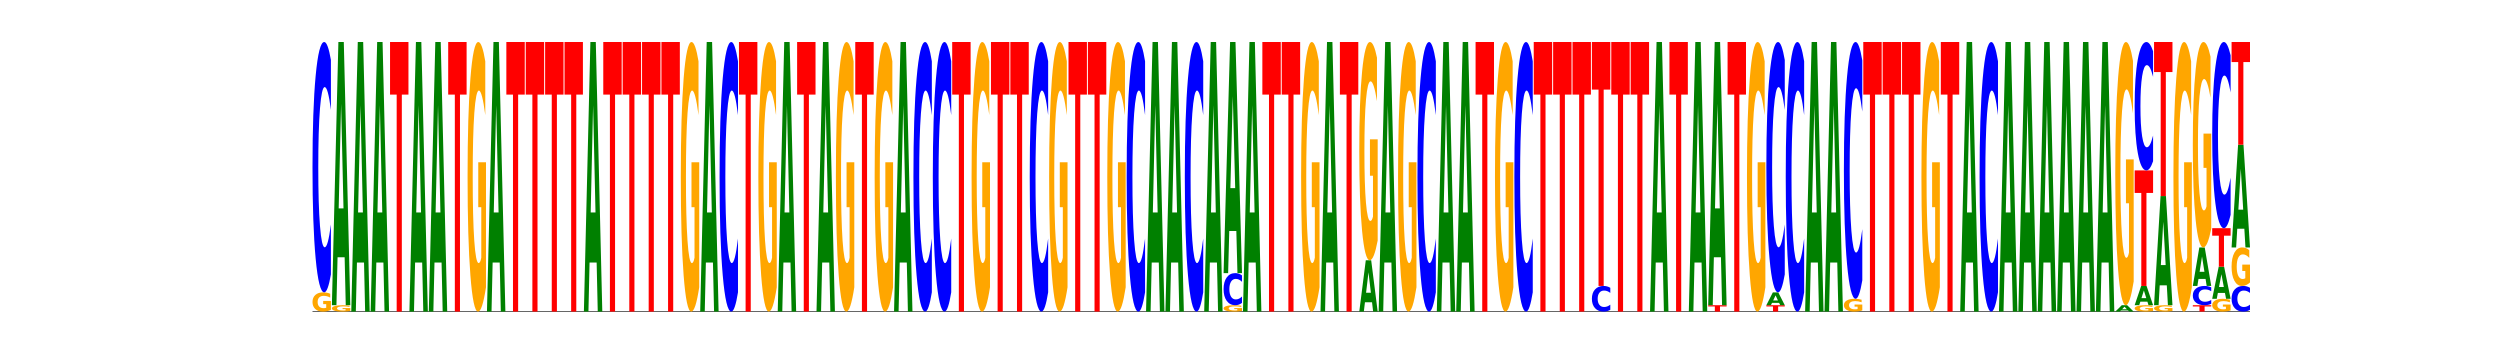 <?xml version="1.0" encoding="utf-8" standalone="no"?>
<!DOCTYPE svg PUBLIC "-//W3C//DTD SVG 1.1//EN"
  "http://www.w3.org/Graphics/SVG/1.1/DTD/svg11.dtd">
<svg xmlns:xlink="http://www.w3.org/1999/xlink" width="1028.16pt" height="144pt" viewBox="0 0 1028.16 144" xmlns="http://www.w3.org/2000/svg" version="1.1">
 <defs>
  <style type="text/css">*{stroke-linejoin: round; stroke-linecap: butt}</style>
 </defs>
 <g id="figure_1">
  <g id="patch_1">
   <path d="M 0 144 
L 1028.16 144 
L 1028.16 0 
L 0 0 
z
" style="fill: #ffffff"/>
  </g>
  <g id="axes_1">
   <g id="line2d_1">
    <path d="M 128.52 128.16 
L 925.344 128.16 
" clip-path="url(#pdaf0eccc06)" style="fill: none; stroke: #000000; stroke-width: 0.5; stroke-linecap: square"/>
   </g>
   <g id="patch_2">
    <path d="M 136.094 127.443 
Q 135.33 127.802 134.508 127.982 
Q 133.687 128.16 132.811 128.16 
Q 130.832 128.16 129.676 127.093 
Q 128.52 126.027 128.52 124.202 
Q 128.52 122.357 129.696 121.299 
Q 130.874 120.24 132.923 120.24 
Q 133.712 120.24 134.435 120.384 
Q 135.16 120.526 135.802 120.808 
L 135.802 122.386 
Q 135.14 122.025 134.485 121.847 
Q 133.829 121.667 133.171 121.667 
Q 131.952 121.667 131.292 122.324 
Q 130.632 122.98 130.632 124.202 
Q 130.632 125.413 131.268 126.074 
Q 131.905 126.733 133.076 126.733 
Q 133.395 126.733 133.668 126.696 
Q 133.941 126.656 134.159 126.575 
L 134.159 125.092 
L 132.911 125.092 
L 132.911 123.772 
L 136.094 123.772 
L 136.094 127.443 
z
" clip-path="url(#pdaf0eccc06)" style="fill: #ffa600"/>
   </g>
   <g id="patch_3">
    <path d="M 136.094 112.86 
Q 135.46 116.518 134.775 118.368 
Q 134.09 120.24 133.344 120.24 
Q 131.119 120.24 129.819 106.373 
Q 128.52 92.506 128.52 68.792 
Q 128.52 44.993 129.819 31.147 
Q 131.119 17.28 133.344 17.28 
Q 134.09 17.28 134.775 19.152 
Q 135.46 21.002 136.094 24.66 
L 136.094 45.184 
Q 135.454 40.335 134.834 38.08 
Q 134.214 35.826 133.529 35.826 
Q 132.3 35.826 131.596 44.61 
Q 130.894 53.372 130.894 68.792 
Q 130.894 84.148 131.596 92.931 
Q 132.3 101.694 133.529 101.694 
Q 134.214 101.694 134.834 99.44 
Q 135.454 97.164 136.094 92.315 
L 136.094 112.86 
z
" clip-path="url(#pdaf0eccc06)" style="fill: #0000ff"/>
   </g>
   <g id="patch_4">
    <path d="M 144.066 127.921 
Q 143.302 128.041 142.481 128.101 
Q 141.659 128.16 140.783 128.16 
Q 138.804 128.16 137.648 127.804 
Q 136.492 127.449 136.492 126.841 
Q 136.492 126.226 137.668 125.873 
Q 138.846 125.52 140.895 125.52 
Q 141.684 125.52 142.408 125.568 
Q 143.132 125.615 143.774 125.709 
L 143.774 126.235 
Q 143.112 126.115 142.457 126.056 
Q 141.802 125.996 141.143 125.996 
Q 139.924 125.996 139.264 126.215 
Q 138.604 126.433 138.604 126.841 
Q 138.604 127.244 139.24 127.465 
Q 139.877 127.684 141.048 127.684 
Q 141.367 127.684 141.64 127.672 
Q 141.914 127.659 142.131 127.632 
L 142.131 127.137 
L 140.883 127.137 
L 140.883 126.697 
L 144.066 126.697 
L 144.066 127.921 
z
" clip-path="url(#pdaf0eccc06)" style="fill: #ffa600"/>
   </g>
   <g id="patch_5">
    <path d="M 141.738 105.802 
L 138.826 105.802 
L 138.366 125.52 
L 136.492 125.52 
L 139.168 17.28 
L 141.39 17.28 
L 144.066 125.52 
L 142.194 125.52 
L 141.738 105.802 
z
M 139.29 85.713 
L 141.269 85.713 
L 140.281 42.658 
L 139.29 85.713 
z
" clip-path="url(#pdaf0eccc06)" style="fill: #008000"/>
   </g>
   <g id="patch_6">
    <path d="M 149.711 107.961 
L 146.798 107.961 
L 146.338 128.16 
L 144.464 128.16 
L 147.14 17.28 
L 149.362 17.28 
L 152.038 128.16 
L 150.166 128.16 
L 149.711 107.961 
z
M 147.263 87.382 
L 149.242 87.382 
L 148.254 43.277 
L 147.263 87.382 
z
" clip-path="url(#pdaf0eccc06)" style="fill: #008000"/>
   </g>
   <g id="patch_7">
    <path d="M 157.683 107.961 
L 154.77 107.961 
L 154.31 128.16 
L 152.437 128.16 
L 155.112 17.28 
L 157.335 17.28 
L 160.01 128.16 
L 158.138 128.16 
L 157.683 107.961 
z
M 155.235 87.382 
L 157.214 87.382 
L 156.226 43.277 
L 155.235 87.382 
z
" clip-path="url(#pdaf0eccc06)" style="fill: #008000"/>
   </g>
   <g id="patch_8">
    <path d="M 160.409 17.28 
L 167.983 17.28 
L 167.983 38.905 
L 165.258 38.905 
L 165.258 128.16 
L 163.139 128.16 
L 163.139 38.905 
L 160.409 38.905 
L 160.409 17.28 
z
" clip-path="url(#pdaf0eccc06)" style="fill: #ff0000"/>
   </g>
   <g id="patch_9">
    <path d="M 173.627 107.961 
L 170.715 107.961 
L 170.255 128.16 
L 168.381 128.16 
L 171.057 17.28 
L 173.279 17.28 
L 175.955 128.16 
L 174.083 128.16 
L 173.627 107.961 
z
M 171.179 87.382 
L 173.158 87.382 
L 172.17 43.277 
L 171.179 87.382 
z
" clip-path="url(#pdaf0eccc06)" style="fill: #008000"/>
   </g>
   <g id="patch_10">
    <path d="M 181.6 107.961 
L 178.687 107.961 
L 178.227 128.16 
L 176.353 128.16 
L 179.029 17.28 
L 181.251 17.28 
L 183.927 128.16 
L 182.055 128.16 
L 181.6 107.961 
z
M 179.151 87.382 
L 181.13 87.382 
L 180.142 43.277 
L 179.151 87.382 
z
" clip-path="url(#pdaf0eccc06)" style="fill: #008000"/>
   </g>
   <g id="patch_11">
    <path d="M 184.326 17.28 
L 191.899 17.28 
L 191.899 38.905 
L 189.174 38.905 
L 189.174 128.16 
L 187.056 128.16 
L 187.056 38.905 
L 184.326 38.905 
L 184.326 17.28 
z
" clip-path="url(#pdaf0eccc06)" style="fill: #ff0000"/>
   </g>
   <g id="patch_12">
    <path d="M 199.871 118.128 
Q 199.108 123.144 198.286 125.663 
Q 197.465 128.16 196.589 128.16 
Q 194.61 128.16 193.454 113.226 
Q 192.298 98.293 192.298 72.754 
Q 192.298 46.918 193.474 32.099 
Q 194.652 17.28 196.701 17.28 
Q 197.49 17.28 198.213 19.296 
Q 198.938 21.288 199.579 25.228 
L 199.579 47.331 
Q 198.918 42.269 198.262 39.772 
Q 197.607 37.253 196.949 37.253 
Q 195.73 37.253 195.07 46.46 
Q 194.409 55.645 194.409 72.754 
Q 194.409 89.704 195.046 98.957 
Q 195.682 108.187 196.854 108.187 
Q 197.173 108.187 197.446 107.661 
Q 197.719 107.111 197.936 105.966 
L 197.936 85.214 
L 196.689 85.214 
L 196.689 66.731 
L 199.871 66.731 
L 199.871 118.128 
z
" clip-path="url(#pdaf0eccc06)" style="fill: #ffa600"/>
   </g>
   <g id="patch_13">
    <path d="M 205.516 107.961 
L 202.604 107.961 
L 202.144 128.16 
L 200.27 128.16 
L 202.946 17.28 
L 205.168 17.28 
L 207.844 128.16 
L 205.972 128.16 
L 205.516 107.961 
z
M 203.068 87.382 
L 205.047 87.382 
L 204.059 43.277 
L 203.068 87.382 
z
" clip-path="url(#pdaf0eccc06)" style="fill: #008000"/>
   </g>
   <g id="patch_14">
    <path d="M 208.242 17.28 
L 215.816 17.28 
L 215.816 38.905 
L 213.091 38.905 
L 213.091 128.16 
L 210.972 128.16 
L 210.972 38.905 
L 208.242 38.905 
L 208.242 17.28 
z
" clip-path="url(#pdaf0eccc06)" style="fill: #ff0000"/>
   </g>
   <g id="patch_15">
    <path d="M 216.214 17.28 
L 223.788 17.28 
L 223.788 38.905 
L 221.063 38.905 
L 221.063 128.16 
L 218.945 128.16 
L 218.945 38.905 
L 216.214 38.905 
L 216.214 17.28 
z
" clip-path="url(#pdaf0eccc06)" style="fill: #ff0000"/>
   </g>
   <g id="patch_16">
    <path d="M 224.187 17.28 
L 231.76 17.28 
L 231.76 38.905 
L 229.036 38.905 
L 229.036 128.16 
L 226.917 128.16 
L 226.917 38.905 
L 224.187 38.905 
L 224.187 17.28 
z
" clip-path="url(#pdaf0eccc06)" style="fill: #ff0000"/>
   </g>
   <g id="patch_17">
    <path d="M 232.159 17.28 
L 239.733 17.28 
L 239.733 38.905 
L 237.008 38.905 
L 237.008 128.16 
L 234.889 128.16 
L 234.889 38.905 
L 232.159 38.905 
L 232.159 17.28 
z
" clip-path="url(#pdaf0eccc06)" style="fill: #ff0000"/>
   </g>
   <g id="patch_18">
    <path d="M 245.377 107.961 
L 242.465 107.961 
L 242.005 128.16 
L 240.131 128.16 
L 242.807 17.28 
L 245.029 17.28 
L 247.705 128.16 
L 245.833 128.16 
L 245.377 107.961 
z
M 242.929 87.382 
L 244.908 87.382 
L 243.92 43.277 
L 242.929 87.382 
z
" clip-path="url(#pdaf0eccc06)" style="fill: #008000"/>
   </g>
   <g id="patch_19">
    <path d="M 248.103 17.28 
L 255.677 17.28 
L 255.677 38.905 
L 252.952 38.905 
L 252.952 128.16 
L 250.833 128.16 
L 250.833 38.905 
L 248.103 38.905 
L 248.103 17.28 
z
" clip-path="url(#pdaf0eccc06)" style="fill: #ff0000"/>
   </g>
   <g id="patch_20">
    <path d="M 256.076 17.28 
L 263.649 17.28 
L 263.649 38.905 
L 260.924 38.905 
L 260.924 128.16 
L 258.806 128.16 
L 258.806 38.905 
L 256.076 38.905 
L 256.076 17.28 
z
" clip-path="url(#pdaf0eccc06)" style="fill: #ff0000"/>
   </g>
   <g id="patch_21">
    <path d="M 264.048 17.28 
L 271.621 17.28 
L 271.621 38.905 
L 268.897 38.905 
L 268.897 128.16 
L 266.778 128.16 
L 266.778 38.905 
L 264.048 38.905 
L 264.048 17.28 
z
" clip-path="url(#pdaf0eccc06)" style="fill: #ff0000"/>
   </g>
   <g id="patch_22">
    <path d="M 272.02 17.28 
L 279.594 17.28 
L 279.594 38.905 
L 276.869 38.905 
L 276.869 128.16 
L 274.75 128.16 
L 274.75 38.905 
L 272.02 38.905 
L 272.02 17.28 
z
" clip-path="url(#pdaf0eccc06)" style="fill: #ff0000"/>
   </g>
   <g id="patch_23">
    <path d="M 287.566 118.128 
Q 286.802 123.144 285.981 125.663 
Q 285.159 128.16 284.283 128.16 
Q 282.304 128.16 281.148 113.226 
Q 279.992 98.293 279.992 72.754 
Q 279.992 46.918 281.169 32.099 
Q 282.347 17.28 284.395 17.28 
Q 285.185 17.28 285.908 19.296 
Q 286.632 21.288 287.274 25.228 
L 287.274 47.331 
Q 286.612 42.269 285.957 39.772 
Q 285.302 37.253 284.643 37.253 
Q 283.424 37.253 282.764 46.46 
Q 282.104 55.645 282.104 72.754 
Q 282.104 89.704 282.74 98.957 
Q 283.377 108.187 284.548 108.187 
Q 284.867 108.187 285.14 107.661 
Q 285.414 107.111 285.631 105.966 
L 285.631 85.214 
L 284.383 85.214 
L 284.383 66.731 
L 287.566 66.731 
L 287.566 118.128 
z
" clip-path="url(#pdaf0eccc06)" style="fill: #ffa600"/>
   </g>
   <g id="patch_24">
    <path d="M 293.211 107.961 
L 290.298 107.961 
L 289.838 128.16 
L 287.965 128.16 
L 290.64 17.28 
L 292.862 17.28 
L 295.538 128.16 
L 293.666 128.16 
L 293.211 107.961 
z
M 290.763 87.382 
L 292.742 87.382 
L 291.754 43.277 
L 290.763 87.382 
z
" clip-path="url(#pdaf0eccc06)" style="fill: #008000"/>
   </g>
   <g id="patch_25">
    <path d="M 303.51 120.212 
Q 302.877 124.152 302.192 126.144 
Q 301.507 128.16 300.761 128.16 
Q 298.536 128.16 297.236 113.226 
Q 295.937 98.293 295.937 72.754 
Q 295.937 47.124 297.236 32.214 
Q 298.536 17.28 300.761 17.28 
Q 301.507 17.28 302.192 19.296 
Q 302.877 21.288 303.51 25.228 
L 303.51 47.331 
Q 302.871 42.108 302.251 39.68 
Q 301.631 37.253 300.946 37.253 
Q 299.717 37.253 299.013 46.712 
Q 298.311 56.149 298.311 72.754 
Q 298.311 89.291 299.013 98.751 
Q 299.717 108.187 300.946 108.187 
Q 301.631 108.187 302.251 105.76 
Q 302.871 103.309 303.51 98.087 
L 303.51 120.212 
z
" clip-path="url(#pdaf0eccc06)" style="fill: #0000ff"/>
   </g>
   <g id="patch_26">
    <path d="M 303.909 17.28 
L 311.483 17.28 
L 311.483 38.905 
L 308.758 38.905 
L 308.758 128.16 
L 306.639 128.16 
L 306.639 38.905 
L 303.909 38.905 
L 303.909 17.28 
z
" clip-path="url(#pdaf0eccc06)" style="fill: #ff0000"/>
   </g>
   <g id="patch_27">
    <path d="M 319.455 118.128 
Q 318.691 123.144 317.869 125.663 
Q 317.048 128.16 316.172 128.16 
Q 314.193 128.16 313.037 113.226 
Q 311.881 98.293 311.881 72.754 
Q 311.881 46.918 313.057 32.099 
Q 314.235 17.28 316.284 17.28 
Q 317.073 17.28 317.796 19.296 
Q 318.521 21.288 319.163 25.228 
L 319.163 47.331 
Q 318.501 42.269 317.846 39.772 
Q 317.191 37.253 316.532 37.253 
Q 315.313 37.253 314.653 46.46 
Q 313.993 55.645 313.993 72.754 
Q 313.993 89.704 314.629 98.957 
Q 315.266 108.187 316.437 108.187 
Q 316.756 108.187 317.029 107.661 
Q 317.303 107.111 317.52 105.966 
L 317.52 85.214 
L 316.272 85.214 
L 316.272 66.731 
L 319.455 66.731 
L 319.455 118.128 
z
" clip-path="url(#pdaf0eccc06)" style="fill: #ffa600"/>
   </g>
   <g id="patch_28">
    <path d="M 325.1 107.961 
L 322.187 107.961 
L 321.727 128.16 
L 319.853 128.16 
L 322.529 17.28 
L 324.751 17.28 
L 327.427 128.16 
L 325.555 128.16 
L 325.1 107.961 
z
M 322.652 87.382 
L 324.63 87.382 
L 323.643 43.277 
L 322.652 87.382 
z
" clip-path="url(#pdaf0eccc06)" style="fill: #008000"/>
   </g>
   <g id="patch_29">
    <path d="M 327.826 17.28 
L 335.399 17.28 
L 335.399 38.905 
L 332.675 38.905 
L 332.675 128.16 
L 330.556 128.16 
L 330.556 38.905 
L 327.826 38.905 
L 327.826 17.28 
z
" clip-path="url(#pdaf0eccc06)" style="fill: #ff0000"/>
   </g>
   <g id="patch_30">
    <path d="M 341.044 107.961 
L 338.131 107.961 
L 337.672 128.16 
L 335.798 128.16 
L 338.474 17.28 
L 340.696 17.28 
L 343.371 128.16 
L 341.499 128.16 
L 341.044 107.961 
z
M 338.596 87.382 
L 340.575 87.382 
L 339.587 43.277 
L 338.596 87.382 
z
" clip-path="url(#pdaf0eccc06)" style="fill: #008000"/>
   </g>
   <g id="patch_31">
    <path d="M 351.344 118.128 
Q 350.58 123.144 349.758 125.663 
Q 348.937 128.16 348.061 128.16 
Q 346.082 128.16 344.926 113.226 
Q 343.77 98.293 343.77 72.754 
Q 343.77 46.918 344.946 32.099 
Q 346.124 17.28 348.173 17.28 
Q 348.962 17.28 349.685 19.296 
Q 350.41 21.288 351.052 25.228 
L 351.052 47.331 
Q 350.39 42.269 349.735 39.772 
Q 349.079 37.253 348.421 37.253 
Q 347.202 37.253 346.542 46.46 
Q 345.882 55.645 345.882 72.754 
Q 345.882 89.704 346.518 98.957 
Q 347.155 108.187 348.326 108.187 
Q 348.645 108.187 348.918 107.661 
Q 349.191 107.111 349.409 105.966 
L 349.409 85.214 
L 348.161 85.214 
L 348.161 66.731 
L 351.344 66.731 
L 351.344 118.128 
z
" clip-path="url(#pdaf0eccc06)" style="fill: #ffa600"/>
   </g>
   <g id="patch_32">
    <path d="M 351.742 17.28 
L 359.316 17.28 
L 359.316 38.905 
L 356.591 38.905 
L 356.591 128.16 
L 354.472 128.16 
L 354.472 38.905 
L 351.742 38.905 
L 351.742 17.28 
z
" clip-path="url(#pdaf0eccc06)" style="fill: #ff0000"/>
   </g>
   <g id="patch_33">
    <path d="M 367.288 118.128 
Q 366.524 123.144 365.703 125.663 
Q 364.881 128.16 364.005 128.16 
Q 362.026 128.16 360.87 113.226 
Q 359.715 98.293 359.715 72.754 
Q 359.715 46.918 360.891 32.099 
Q 362.069 17.28 364.118 17.28 
Q 364.907 17.28 365.63 19.296 
Q 366.355 21.288 366.996 25.228 
L 366.996 47.331 
Q 366.334 42.269 365.679 39.772 
Q 365.024 37.253 364.365 37.253 
Q 363.147 37.253 362.486 46.46 
Q 361.826 55.645 361.826 72.754 
Q 361.826 89.704 362.463 98.957 
Q 363.099 108.187 364.27 108.187 
Q 364.589 108.187 364.863 107.661 
Q 365.136 107.111 365.353 105.966 
L 365.353 85.214 
L 364.106 85.214 
L 364.106 66.731 
L 367.288 66.731 
L 367.288 118.128 
z
" clip-path="url(#pdaf0eccc06)" style="fill: #ffa600"/>
   </g>
   <g id="patch_34">
    <path d="M 372.933 107.961 
L 370.02 107.961 
L 369.56 128.16 
L 367.687 128.16 
L 370.363 17.28 
L 372.585 17.28 
L 375.26 128.16 
L 373.388 128.16 
L 372.933 107.961 
z
M 370.485 87.382 
L 372.464 87.382 
L 371.476 43.277 
L 370.485 87.382 
z
" clip-path="url(#pdaf0eccc06)" style="fill: #008000"/>
   </g>
   <g id="patch_35">
    <path d="M 383.233 120.212 
Q 382.599 124.152 381.914 126.144 
Q 381.229 128.16 380.483 128.16 
Q 378.258 128.16 376.958 113.226 
Q 375.659 98.293 375.659 72.754 
Q 375.659 47.124 376.958 32.214 
Q 378.258 17.28 380.483 17.28 
Q 381.229 17.28 381.914 19.296 
Q 382.599 21.288 383.233 25.228 
L 383.233 47.331 
Q 382.593 42.108 381.973 39.68 
Q 381.353 37.253 380.668 37.253 
Q 379.439 37.253 378.735 46.712 
Q 378.033 56.149 378.033 72.754 
Q 378.033 89.291 378.735 98.751 
Q 379.439 108.187 380.668 108.187 
Q 381.353 108.187 381.973 105.76 
Q 382.593 103.309 383.233 98.087 
L 383.233 120.212 
z
" clip-path="url(#pdaf0eccc06)" style="fill: #0000ff"/>
   </g>
   <g id="patch_36">
    <path d="M 391.205 120.212 
Q 390.571 124.152 389.886 126.144 
Q 389.201 128.16 388.455 128.16 
Q 386.23 128.16 384.931 113.226 
Q 383.631 98.293 383.631 72.754 
Q 383.631 47.124 384.931 32.214 
Q 386.23 17.28 388.455 17.28 
Q 389.201 17.28 389.886 19.296 
Q 390.571 21.288 391.205 25.228 
L 391.205 47.331 
Q 390.566 42.108 389.945 39.68 
Q 389.325 37.253 388.64 37.253 
Q 387.411 37.253 386.707 46.712 
Q 386.005 56.149 386.005 72.754 
Q 386.005 89.291 386.707 98.751 
Q 387.411 108.187 388.64 108.187 
Q 389.325 108.187 389.945 105.76 
Q 390.566 103.309 391.205 98.087 
L 391.205 120.212 
z
" clip-path="url(#pdaf0eccc06)" style="fill: #0000ff"/>
   </g>
   <g id="patch_37">
    <path d="M 391.603 17.28 
L 399.177 17.28 
L 399.177 38.905 
L 396.452 38.905 
L 396.452 128.16 
L 394.333 128.16 
L 394.333 38.905 
L 391.603 38.905 
L 391.603 17.28 
z
" clip-path="url(#pdaf0eccc06)" style="fill: #ff0000"/>
   </g>
   <g id="patch_38">
    <path d="M 407.149 118.128 
Q 406.385 123.144 405.564 125.663 
Q 404.742 128.16 403.867 128.16 
Q 401.887 128.16 400.732 113.226 
Q 399.576 98.293 399.576 72.754 
Q 399.576 46.918 400.752 32.099 
Q 401.93 17.28 403.979 17.28 
Q 404.768 17.28 405.491 19.296 
Q 406.216 21.288 406.857 25.228 
L 406.857 47.331 
Q 406.195 42.269 405.54 39.772 
Q 404.885 37.253 404.226 37.253 
Q 403.008 37.253 402.347 46.46 
Q 401.687 55.645 401.687 72.754 
Q 401.687 89.704 402.324 98.957 
Q 402.96 108.187 404.131 108.187 
Q 404.451 108.187 404.724 107.661 
Q 404.997 107.111 405.214 105.966 
L 405.214 85.214 
L 403.967 85.214 
L 403.967 66.731 
L 407.149 66.731 
L 407.149 118.128 
z
" clip-path="url(#pdaf0eccc06)" style="fill: #ffa600"/>
   </g>
   <g id="patch_39">
    <path d="M 407.548 17.28 
L 415.122 17.28 
L 415.122 38.905 
L 412.397 38.905 
L 412.397 128.16 
L 410.278 128.16 
L 410.278 38.905 
L 407.548 38.905 
L 407.548 17.28 
z
" clip-path="url(#pdaf0eccc06)" style="fill: #ff0000"/>
   </g>
   <g id="patch_40">
    <path d="M 415.52 17.28 
L 423.094 17.28 
L 423.094 38.905 
L 420.369 38.905 
L 420.369 128.16 
L 418.25 128.16 
L 418.25 38.905 
L 415.52 38.905 
L 415.52 17.28 
z
" clip-path="url(#pdaf0eccc06)" style="fill: #ff0000"/>
   </g>
   <g id="patch_41">
    <path d="M 431.066 120.212 
Q 430.432 124.152 429.747 126.144 
Q 429.062 128.16 428.316 128.16 
Q 426.091 128.16 424.792 113.226 
Q 423.492 98.293 423.492 72.754 
Q 423.492 47.124 424.792 32.214 
Q 426.091 17.28 428.316 17.28 
Q 429.062 17.28 429.747 19.296 
Q 430.432 21.288 431.066 25.228 
L 431.066 47.331 
Q 430.427 42.108 429.807 39.68 
Q 429.186 37.253 428.501 37.253 
Q 427.272 37.253 426.568 46.712 
Q 425.866 56.149 425.866 72.754 
Q 425.866 89.291 426.568 98.751 
Q 427.272 108.187 428.501 108.187 
Q 429.186 108.187 429.807 105.76 
Q 430.427 103.309 431.066 98.087 
L 431.066 120.212 
z
" clip-path="url(#pdaf0eccc06)" style="fill: #0000ff"/>
   </g>
   <g id="patch_42">
    <path d="M 439.038 118.128 
Q 438.274 123.144 437.453 125.663 
Q 436.631 128.16 435.756 128.16 
Q 433.776 128.16 432.62 113.226 
Q 431.465 98.293 431.465 72.754 
Q 431.465 46.918 432.641 32.099 
Q 433.819 17.28 435.868 17.28 
Q 436.657 17.28 437.38 19.296 
Q 438.105 21.288 438.746 25.228 
L 438.746 47.331 
Q 438.084 42.269 437.429 39.772 
Q 436.774 37.253 436.115 37.253 
Q 434.897 37.253 434.236 46.46 
Q 433.576 55.645 433.576 72.754 
Q 433.576 89.704 434.213 98.957 
Q 434.849 108.187 436.02 108.187 
Q 436.339 108.187 436.613 107.661 
Q 436.886 107.111 437.103 105.966 
L 437.103 85.214 
L 435.856 85.214 
L 435.856 66.731 
L 439.038 66.731 
L 439.038 118.128 
z
" clip-path="url(#pdaf0eccc06)" style="fill: #ffa600"/>
   </g>
   <g id="patch_43">
    <path d="M 439.437 17.28 
L 447.01 17.28 
L 447.01 38.905 
L 444.286 38.905 
L 444.286 128.16 
L 442.167 128.16 
L 442.167 38.905 
L 439.437 38.905 
L 439.437 17.28 
z
" clip-path="url(#pdaf0eccc06)" style="fill: #ff0000"/>
   </g>
   <g id="patch_44">
    <path d="M 447.409 17.28 
L 454.983 17.28 
L 454.983 38.905 
L 452.258 38.905 
L 452.258 128.16 
L 450.139 128.16 
L 450.139 38.905 
L 447.409 38.905 
L 447.409 17.28 
z
" clip-path="url(#pdaf0eccc06)" style="fill: #ff0000"/>
   </g>
   <g id="patch_45">
    <path d="M 462.955 118.128 
Q 462.191 123.144 461.37 125.663 
Q 460.548 128.16 459.672 128.16 
Q 457.693 128.16 456.537 113.226 
Q 455.381 98.293 455.381 72.754 
Q 455.381 46.918 456.558 32.099 
Q 457.736 17.28 459.784 17.28 
Q 460.573 17.28 461.297 19.296 
Q 462.021 21.288 462.663 25.228 
L 462.663 47.331 
Q 462.001 42.269 461.346 39.772 
Q 460.691 37.253 460.032 37.253 
Q 458.813 37.253 458.153 46.46 
Q 457.493 55.645 457.493 72.754 
Q 457.493 89.704 458.129 98.957 
Q 458.766 108.187 459.937 108.187 
Q 460.256 108.187 460.529 107.661 
Q 460.803 107.111 461.02 105.966 
L 461.02 85.214 
L 459.772 85.214 
L 459.772 66.731 
L 462.955 66.731 
L 462.955 118.128 
z
" clip-path="url(#pdaf0eccc06)" style="fill: #ffa600"/>
   </g>
   <g id="patch_46">
    <path d="M 470.927 120.212 
Q 470.294 124.152 469.609 126.144 
Q 468.924 128.16 468.177 128.16 
Q 465.952 128.16 464.653 113.226 
Q 463.353 98.293 463.353 72.754 
Q 463.353 47.124 464.653 32.214 
Q 465.952 17.28 468.177 17.28 
Q 468.924 17.28 469.609 19.296 
Q 470.294 21.288 470.927 25.228 
L 470.927 47.331 
Q 470.288 42.108 469.668 39.68 
Q 469.048 37.253 468.363 37.253 
Q 467.134 37.253 466.43 46.712 
Q 465.727 56.149 465.727 72.754 
Q 465.727 89.291 466.43 98.751 
Q 467.134 108.187 468.363 108.187 
Q 469.048 108.187 469.668 105.76 
Q 470.288 103.309 470.927 98.087 
L 470.927 120.212 
z
" clip-path="url(#pdaf0eccc06)" style="fill: #0000ff"/>
   </g>
   <g id="patch_47">
    <path d="M 476.572 107.961 
L 473.659 107.961 
L 473.199 128.16 
L 471.326 128.16 
L 474.001 17.28 
L 476.224 17.28 
L 478.899 128.16 
L 477.027 128.16 
L 476.572 107.961 
z
M 474.124 87.382 
L 476.103 87.382 
L 475.115 43.277 
L 474.124 87.382 
z
" clip-path="url(#pdaf0eccc06)" style="fill: #008000"/>
   </g>
   <g id="patch_48">
    <path d="M 484.544 107.961 
L 481.632 107.961 
L 481.172 128.16 
L 479.298 128.16 
L 481.974 17.28 
L 484.196 17.28 
L 486.872 128.16 
L 484.999 128.16 
L 484.544 107.961 
z
M 482.096 87.382 
L 484.075 87.382 
L 483.087 43.277 
L 482.096 87.382 
z
" clip-path="url(#pdaf0eccc06)" style="fill: #008000"/>
   </g>
   <g id="patch_49">
    <path d="M 494.844 120.212 
Q 494.21 124.152 493.525 126.144 
Q 492.84 128.16 492.094 128.16 
Q 489.869 128.16 488.57 113.226 
Q 487.27 98.293 487.27 72.754 
Q 487.27 47.124 488.57 32.214 
Q 489.869 17.28 492.094 17.28 
Q 492.84 17.28 493.525 19.296 
Q 494.21 21.288 494.844 25.228 
L 494.844 47.331 
Q 494.205 42.108 493.584 39.68 
Q 492.964 37.253 492.279 37.253 
Q 491.05 37.253 490.346 46.712 
Q 489.644 56.149 489.644 72.754 
Q 489.644 89.291 490.346 98.751 
Q 491.05 108.187 492.279 108.187 
Q 492.964 108.187 493.584 105.76 
Q 494.205 103.309 494.844 98.087 
L 494.844 120.212 
z
" clip-path="url(#pdaf0eccc06)" style="fill: #0000ff"/>
   </g>
   <g id="patch_50">
    <path d="M 500.489 107.961 
L 497.576 107.961 
L 497.116 128.16 
L 495.242 128.16 
L 497.918 17.28 
L 500.14 17.28 
L 502.816 128.16 
L 500.944 128.16 
L 500.489 107.961 
z
M 498.041 87.382 
L 500.019 87.382 
L 499.032 43.277 
L 498.041 87.382 
z
" clip-path="url(#pdaf0eccc06)" style="fill: #008000"/>
   </g>
   <g id="patch_51">
    <path d="M 510.788 127.921 
Q 510.024 128.041 509.203 128.101 
Q 508.381 128.16 507.506 128.16 
Q 505.526 128.16 504.371 127.804 
Q 503.215 127.449 503.215 126.841 
Q 503.215 126.226 504.391 125.873 
Q 505.569 125.52 507.618 125.52 
Q 508.407 125.52 509.13 125.568 
Q 509.855 125.615 510.496 125.709 
L 510.496 126.235 
Q 509.834 126.115 509.179 126.056 
Q 508.524 125.996 507.865 125.996 
Q 506.647 125.996 505.986 126.215 
Q 505.326 126.433 505.326 126.841 
Q 505.326 127.244 505.963 127.465 
Q 506.599 127.684 507.77 127.684 
Q 508.089 127.684 508.363 127.672 
Q 508.636 127.659 508.853 127.632 
L 508.853 127.137 
L 507.606 127.137 
L 507.606 126.697 
L 510.788 126.697 
L 510.788 127.921 
z
" clip-path="url(#pdaf0eccc06)" style="fill: #ffa600"/>
   </g>
   <g id="patch_52">
    <path d="M 510.788 124.574 
Q 510.155 125.043 509.47 125.28 
Q 508.785 125.52 508.039 125.52 
Q 505.814 125.52 504.514 123.742 
Q 503.215 121.964 503.215 118.924 
Q 503.215 115.873 504.514 114.098 
Q 505.814 112.32 508.039 112.32 
Q 508.785 112.32 509.47 112.56 
Q 510.155 112.797 510.788 113.266 
L 510.788 115.897 
Q 510.149 115.276 509.529 114.987 
Q 508.909 114.698 508.224 114.698 
Q 506.995 114.698 506.291 115.824 
Q 505.588 116.947 505.588 118.924 
Q 505.588 120.893 506.291 122.019 
Q 506.995 123.142 508.224 123.142 
Q 508.909 123.142 509.529 122.853 
Q 510.149 122.562 510.788 121.94 
L 510.788 124.574 
z
" clip-path="url(#pdaf0eccc06)" style="fill: #0000ff"/>
   </g>
   <g id="patch_53">
    <path d="M 508.461 95.007 
L 505.548 95.007 
L 505.088 112.32 
L 503.215 112.32 
L 505.89 17.28 
L 508.112 17.28 
L 510.788 112.32 
L 508.916 112.32 
L 508.461 95.007 
z
M 506.013 77.367 
L 507.992 77.367 
L 507.004 39.563 
L 506.013 77.367 
z
" clip-path="url(#pdaf0eccc06)" style="fill: #008000"/>
   </g>
   <g id="patch_54">
    <path d="M 516.433 107.961 
L 513.52 107.961 
L 513.061 128.16 
L 511.187 128.16 
L 513.863 17.28 
L 516.085 17.28 
L 518.76 128.16 
L 516.888 128.16 
L 516.433 107.961 
z
M 513.985 87.382 
L 515.964 87.382 
L 514.976 43.277 
L 513.985 87.382 
z
" clip-path="url(#pdaf0eccc06)" style="fill: #008000"/>
   </g>
   <g id="patch_55">
    <path d="M 519.159 17.28 
L 526.733 17.28 
L 526.733 38.905 
L 524.008 38.905 
L 524.008 128.16 
L 521.889 128.16 
L 521.889 38.905 
L 519.159 38.905 
L 519.159 17.28 
z
" clip-path="url(#pdaf0eccc06)" style="fill: #ff0000"/>
   </g>
   <g id="patch_56">
    <path d="M 527.131 17.28 
L 534.705 17.28 
L 534.705 38.905 
L 531.98 38.905 
L 531.98 128.16 
L 529.861 128.16 
L 529.861 38.905 
L 527.131 38.905 
L 527.131 17.28 
z
" clip-path="url(#pdaf0eccc06)" style="fill: #ff0000"/>
   </g>
   <g id="patch_57">
    <path d="M 542.677 118.128 
Q 541.913 123.144 541.092 125.663 
Q 540.27 128.16 539.394 128.16 
Q 537.415 128.16 536.259 113.226 
Q 535.104 98.293 535.104 72.754 
Q 535.104 46.918 536.28 32.099 
Q 537.458 17.28 539.506 17.28 
Q 540.296 17.28 541.019 19.296 
Q 541.744 21.288 542.385 25.228 
L 542.385 47.331 
Q 541.723 42.269 541.068 39.772 
Q 540.413 37.253 539.754 37.253 
Q 538.536 37.253 537.875 46.46 
Q 537.215 55.645 537.215 72.754 
Q 537.215 89.704 537.852 98.957 
Q 538.488 108.187 539.659 108.187 
Q 539.978 108.187 540.252 107.661 
Q 540.525 107.111 540.742 105.966 
L 540.742 85.214 
L 539.495 85.214 
L 539.495 66.731 
L 542.677 66.731 
L 542.677 118.128 
z
" clip-path="url(#pdaf0eccc06)" style="fill: #ffa600"/>
   </g>
   <g id="patch_58">
    <path d="M 548.322 107.961 
L 545.409 107.961 
L 544.949 128.16 
L 543.076 128.16 
L 545.752 17.28 
L 547.974 17.28 
L 550.649 128.16 
L 548.777 128.16 
L 548.322 107.961 
z
M 545.874 87.382 
L 547.853 87.382 
L 546.865 43.277 
L 545.874 87.382 
z
" clip-path="url(#pdaf0eccc06)" style="fill: #008000"/>
   </g>
   <g id="patch_59">
    <path d="M 551.048 17.28 
L 558.622 17.28 
L 558.622 38.905 
L 555.897 38.905 
L 555.897 128.16 
L 553.778 128.16 
L 553.778 38.905 
L 551.048 38.905 
L 551.048 17.28 
z
" clip-path="url(#pdaf0eccc06)" style="fill: #ff0000"/>
   </g>
   <g id="patch_60">
    <path d="M 564.266 124.313 
L 561.354 124.313 
L 560.894 128.16 
L 559.02 128.16 
L 561.696 107.04 
L 563.918 107.04 
L 566.594 128.16 
L 564.722 128.16 
L 564.266 124.313 
z
M 561.818 120.393 
L 563.797 120.393 
L 562.809 111.992 
L 561.818 120.393 
z
" clip-path="url(#pdaf0eccc06)" style="fill: #008000"/>
   </g>
   <g id="patch_61">
    <path d="M 566.594 98.919 
Q 565.83 102.979 565.008 105.019 
Q 564.187 107.04 563.311 107.04 
Q 561.332 107.04 560.176 94.951 
Q 559.02 82.862 559.02 62.188 
Q 559.02 41.273 560.196 29.276 
Q 561.374 17.28 563.423 17.28 
Q 564.212 17.28 564.936 18.912 
Q 565.66 20.525 566.302 23.714 
L 566.302 41.607 
Q 565.64 37.509 564.985 35.488 
Q 564.33 33.448 563.671 33.448 
Q 562.452 33.448 561.792 40.902 
Q 561.132 48.337 561.132 62.188 
Q 561.132 75.909 561.768 83.399 
Q 562.405 90.872 563.576 90.872 
Q 563.895 90.872 564.168 90.445 
Q 564.442 90 564.659 89.073 
L 564.659 72.274 
L 563.411 72.274 
L 563.411 57.311 
L 566.594 57.311 
L 566.594 98.919 
z
" clip-path="url(#pdaf0eccc06)" style="fill: #ffa600"/>
   </g>
   <g id="patch_62">
    <path d="M 572.239 107.961 
L 569.326 107.961 
L 568.866 128.16 
L 566.992 128.16 
L 569.668 17.28 
L 571.89 17.28 
L 574.566 128.16 
L 572.694 128.16 
L 572.239 107.961 
z
M 569.791 87.382 
L 571.769 87.382 
L 570.782 43.277 
L 569.791 87.382 
z
" clip-path="url(#pdaf0eccc06)" style="fill: #008000"/>
   </g>
   <g id="patch_63">
    <path d="M 582.538 118.128 
Q 581.774 123.144 580.953 125.663 
Q 580.131 128.16 579.256 128.16 
Q 577.276 128.16 576.121 113.226 
Q 574.965 98.293 574.965 72.754 
Q 574.965 46.918 576.141 32.099 
Q 577.319 17.28 579.368 17.28 
Q 580.157 17.28 580.88 19.296 
Q 581.605 21.288 582.246 25.228 
L 582.246 47.331 
Q 581.584 42.269 580.929 39.772 
Q 580.274 37.253 579.615 37.253 
Q 578.397 37.253 577.736 46.46 
Q 577.076 55.645 577.076 72.754 
Q 577.076 89.704 577.713 98.957 
Q 578.349 108.187 579.52 108.187 
Q 579.839 108.187 580.113 107.661 
Q 580.386 107.111 580.603 105.966 
L 580.603 85.214 
L 579.356 85.214 
L 579.356 66.731 
L 582.538 66.731 
L 582.538 118.128 
z
" clip-path="url(#pdaf0eccc06)" style="fill: #ffa600"/>
   </g>
   <g id="patch_64">
    <path d="M 590.511 120.212 
Q 589.877 124.152 589.192 126.144 
Q 588.507 128.16 587.761 128.16 
Q 585.536 128.16 584.236 113.226 
Q 582.937 98.293 582.937 72.754 
Q 582.937 47.124 584.236 32.214 
Q 585.536 17.28 587.761 17.28 
Q 588.507 17.28 589.192 19.296 
Q 589.877 21.288 590.511 25.228 
L 590.511 47.331 
Q 589.871 42.108 589.251 39.68 
Q 588.631 37.253 587.946 37.253 
Q 586.717 37.253 586.013 46.712 
Q 585.311 56.149 585.311 72.754 
Q 585.311 89.291 586.013 98.751 
Q 586.717 108.187 587.946 108.187 
Q 588.631 108.187 589.251 105.76 
Q 589.871 103.309 590.511 98.087 
L 590.511 120.212 
z
" clip-path="url(#pdaf0eccc06)" style="fill: #0000ff"/>
   </g>
   <g id="patch_65">
    <path d="M 596.155 107.961 
L 593.243 107.961 
L 592.783 128.16 
L 590.909 128.16 
L 593.585 17.28 
L 595.807 17.28 
L 598.483 128.16 
L 596.611 128.16 
L 596.155 107.961 
z
M 593.707 87.382 
L 595.686 87.382 
L 594.698 43.277 
L 593.707 87.382 
z
" clip-path="url(#pdaf0eccc06)" style="fill: #008000"/>
   </g>
   <g id="patch_66">
    <path d="M 604.128 107.961 
L 601.215 107.961 
L 600.755 128.16 
L 598.881 128.16 
L 601.557 17.28 
L 603.779 17.28 
L 606.455 128.16 
L 604.583 128.16 
L 604.128 107.961 
z
M 601.679 87.382 
L 603.658 87.382 
L 602.67 43.277 
L 601.679 87.382 
z
" clip-path="url(#pdaf0eccc06)" style="fill: #008000"/>
   </g>
   <g id="patch_67">
    <path d="M 606.854 17.28 
L 614.427 17.28 
L 614.427 38.905 
L 611.702 38.905 
L 611.702 128.16 
L 609.584 128.16 
L 609.584 38.905 
L 606.854 38.905 
L 606.854 17.28 
z
" clip-path="url(#pdaf0eccc06)" style="fill: #ff0000"/>
   </g>
   <g id="patch_68">
    <path d="M 622.399 118.128 
Q 621.636 123.144 620.814 125.663 
Q 619.993 128.16 619.117 128.16 
Q 617.138 128.16 615.982 113.226 
Q 614.826 98.293 614.826 72.754 
Q 614.826 46.918 616.002 32.099 
Q 617.18 17.28 619.229 17.28 
Q 620.018 17.28 620.741 19.296 
Q 621.466 21.288 622.107 25.228 
L 622.107 47.331 
Q 621.445 42.269 620.79 39.772 
Q 620.135 37.253 619.477 37.253 
Q 618.258 37.253 617.598 46.46 
Q 616.937 55.645 616.937 72.754 
Q 616.937 89.704 617.574 98.957 
Q 618.21 108.187 619.382 108.187 
Q 619.701 108.187 619.974 107.661 
Q 620.247 107.111 620.464 105.966 
L 620.464 85.214 
L 619.217 85.214 
L 619.217 66.731 
L 622.399 66.731 
L 622.399 118.128 
z
" clip-path="url(#pdaf0eccc06)" style="fill: #ffa600"/>
   </g>
   <g id="patch_69">
    <path d="M 630.372 120.212 
Q 629.738 124.152 629.053 126.144 
Q 628.368 128.16 627.622 128.16 
Q 625.397 128.16 624.097 113.226 
Q 622.798 98.293 622.798 72.754 
Q 622.798 47.124 624.097 32.214 
Q 625.397 17.28 627.622 17.28 
Q 628.368 17.28 629.053 19.296 
Q 629.738 21.288 630.372 25.228 
L 630.372 47.331 
Q 629.732 42.108 629.112 39.68 
Q 628.492 37.253 627.807 37.253 
Q 626.578 37.253 625.874 46.712 
Q 625.172 56.149 625.172 72.754 
Q 625.172 89.291 625.874 98.751 
Q 626.578 108.187 627.807 108.187 
Q 628.492 108.187 629.112 105.76 
Q 629.732 103.309 630.372 98.087 
L 630.372 120.212 
z
" clip-path="url(#pdaf0eccc06)" style="fill: #0000ff"/>
   </g>
   <g id="patch_70">
    <path d="M 630.77 17.28 
L 638.344 17.28 
L 638.344 38.905 
L 635.619 38.905 
L 635.619 128.16 
L 633.5 128.16 
L 633.5 38.905 
L 630.77 38.905 
L 630.77 17.28 
z
" clip-path="url(#pdaf0eccc06)" style="fill: #ff0000"/>
   </g>
   <g id="patch_71">
    <path d="M 638.742 17.28 
L 646.316 17.28 
L 646.316 38.905 
L 643.591 38.905 
L 643.591 128.16 
L 641.472 128.16 
L 641.472 38.905 
L 638.742 38.905 
L 638.742 17.28 
z
" clip-path="url(#pdaf0eccc06)" style="fill: #ff0000"/>
   </g>
   <g id="patch_72">
    <path d="M 646.715 17.28 
L 654.288 17.28 
L 654.288 38.905 
L 651.564 38.905 
L 651.564 128.16 
L 649.445 128.16 
L 649.445 38.905 
L 646.715 38.905 
L 646.715 17.28 
z
" clip-path="url(#pdaf0eccc06)" style="fill: #ff0000"/>
   </g>
   <g id="patch_73">
    <path d="M 662.261 127.403 
Q 661.627 127.778 660.942 127.968 
Q 660.257 128.16 659.511 128.16 
Q 657.286 128.16 655.986 126.738 
Q 654.687 125.315 654.687 122.883 
Q 654.687 120.442 655.986 119.022 
Q 657.286 117.6 659.511 117.6 
Q 660.257 117.6 660.942 117.792 
Q 661.627 117.982 662.261 118.357 
L 662.261 120.462 
Q 661.621 119.965 661.001 119.733 
Q 660.381 119.502 659.696 119.502 
Q 658.467 119.502 657.763 120.403 
Q 657.061 121.302 657.061 122.883 
Q 657.061 124.458 657.763 125.359 
Q 658.467 126.258 659.696 126.258 
Q 660.381 126.258 661.001 126.027 
Q 661.621 125.793 662.261 125.296 
L 662.261 127.403 
z
" clip-path="url(#pdaf0eccc06)" style="fill: #0000ff"/>
   </g>
   <g id="patch_74">
    <path d="M 654.687 17.28 
L 662.261 17.28 
L 662.261 36.845 
L 659.536 36.845 
L 659.536 117.6 
L 657.417 117.6 
L 657.417 36.845 
L 654.687 36.845 
L 654.687 17.28 
z
" clip-path="url(#pdaf0eccc06)" style="fill: #ff0000"/>
   </g>
   <g id="patch_75">
    <path d="M 662.659 17.28 
L 670.233 17.28 
L 670.233 38.905 
L 667.508 38.905 
L 667.508 128.16 
L 665.389 128.16 
L 665.389 38.905 
L 662.659 38.905 
L 662.659 17.28 
z
" clip-path="url(#pdaf0eccc06)" style="fill: #ff0000"/>
   </g>
   <g id="patch_76">
    <path d="M 670.631 17.28 
L 678.205 17.28 
L 678.205 38.905 
L 675.48 38.905 
L 675.48 128.16 
L 673.361 128.16 
L 673.361 38.905 
L 670.631 38.905 
L 670.631 17.28 
z
" clip-path="url(#pdaf0eccc06)" style="fill: #ff0000"/>
   </g>
   <g id="patch_77">
    <path d="M 683.85 107.961 
L 680.937 107.961 
L 680.477 128.16 
L 678.604 128.16 
L 681.279 17.28 
L 683.501 17.28 
L 686.177 128.16 
L 684.305 128.16 
L 683.85 107.961 
z
M 681.402 87.382 
L 683.381 87.382 
L 682.393 43.277 
L 681.402 87.382 
z
" clip-path="url(#pdaf0eccc06)" style="fill: #008000"/>
   </g>
   <g id="patch_78">
    <path d="M 686.576 17.28 
L 694.149 17.28 
L 694.149 38.905 
L 691.425 38.905 
L 691.425 128.16 
L 689.306 128.16 
L 689.306 38.905 
L 686.576 38.905 
L 686.576 17.28 
z
" clip-path="url(#pdaf0eccc06)" style="fill: #ff0000"/>
   </g>
   <g id="patch_79">
    <path d="M 699.794 107.961 
L 696.882 107.961 
L 696.422 128.16 
L 694.548 128.16 
L 697.224 17.28 
L 699.446 17.28 
L 702.122 128.16 
L 700.25 128.16 
L 699.794 107.961 
z
M 697.346 87.382 
L 699.325 87.382 
L 698.337 43.277 
L 697.346 87.382 
z
" clip-path="url(#pdaf0eccc06)" style="fill: #008000"/>
   </g>
   <g id="patch_80">
    <path d="M 702.52 125.52 
L 710.094 125.52 
L 710.094 126.035 
L 707.369 126.035 
L 707.369 128.16 
L 705.25 128.16 
L 705.25 126.035 
L 702.52 126.035 
L 702.52 125.52 
z
" clip-path="url(#pdaf0eccc06)" style="fill: #ff0000"/>
   </g>
   <g id="patch_81">
    <path d="M 707.767 105.802 
L 704.854 105.802 
L 704.394 125.52 
L 702.52 125.52 
L 705.196 17.28 
L 707.418 17.28 
L 710.094 125.52 
L 708.222 125.52 
L 707.767 105.802 
z
M 705.318 85.713 
L 707.297 85.713 
L 706.309 42.658 
L 705.318 85.713 
z
" clip-path="url(#pdaf0eccc06)" style="fill: #008000"/>
   </g>
   <g id="patch_82">
    <path d="M 710.493 17.28 
L 718.066 17.28 
L 718.066 38.905 
L 715.341 38.905 
L 715.341 128.16 
L 713.223 128.16 
L 713.223 38.905 
L 710.493 38.905 
L 710.493 17.28 
z
" clip-path="url(#pdaf0eccc06)" style="fill: #ff0000"/>
   </g>
   <g id="patch_83">
    <path d="M 726.038 118.128 
Q 725.275 123.144 724.453 125.663 
Q 723.631 128.16 722.756 128.16 
Q 720.777 128.16 719.621 113.226 
Q 718.465 98.293 718.465 72.754 
Q 718.465 46.918 719.641 32.099 
Q 720.819 17.28 722.868 17.28 
Q 723.657 17.28 724.38 19.296 
Q 725.105 21.288 725.746 25.228 
L 725.746 47.331 
Q 725.084 42.269 724.429 39.772 
Q 723.774 37.253 723.115 37.253 
Q 721.897 37.253 721.237 46.46 
Q 720.576 55.645 720.576 72.754 
Q 720.576 89.704 721.213 98.957 
Q 721.849 108.187 723.02 108.187 
Q 723.34 108.187 723.613 107.661 
Q 723.886 107.111 724.103 105.966 
L 724.103 85.214 
L 722.856 85.214 
L 722.856 66.731 
L 726.038 66.731 
L 726.038 118.128 
z
" clip-path="url(#pdaf0eccc06)" style="fill: #ffa600"/>
   </g>
   <g id="patch_84">
    <path d="M 726.437 125.52 
L 734.011 125.52 
L 734.011 126.035 
L 731.286 126.035 
L 731.286 128.16 
L 729.167 128.16 
L 729.167 126.035 
L 726.437 126.035 
L 726.437 125.52 
z
" clip-path="url(#pdaf0eccc06)" style="fill: #ff0000"/>
   </g>
   <g id="patch_85">
    <path d="M 731.683 124.558 
L 728.771 124.558 
L 728.311 125.52 
L 726.437 125.52 
L 729.113 120.24 
L 731.335 120.24 
L 734.011 125.52 
L 732.138 125.52 
L 731.683 124.558 
z
M 729.235 123.578 
L 731.214 123.578 
L 730.226 121.478 
L 729.235 123.578 
z
" clip-path="url(#pdaf0eccc06)" style="fill: #008000"/>
   </g>
   <g id="patch_86">
    <path d="M 734.011 112.86 
Q 733.377 116.518 732.692 118.368 
Q 732.007 120.24 731.261 120.24 
Q 729.036 120.24 727.736 106.373 
Q 726.437 92.506 726.437 68.792 
Q 726.437 44.993 727.736 31.147 
Q 729.036 17.28 731.261 17.28 
Q 732.007 17.28 732.692 19.152 
Q 733.377 21.002 734.011 24.66 
L 734.011 45.184 
Q 733.371 40.335 732.751 38.08 
Q 732.131 35.826 731.446 35.826 
Q 730.217 35.826 729.513 44.61 
Q 728.811 53.372 728.811 68.792 
Q 728.811 84.148 729.513 92.931 
Q 730.217 101.694 731.446 101.694 
Q 732.131 101.694 732.751 99.44 
Q 733.371 97.164 734.011 92.315 
L 734.011 112.86 
z
" clip-path="url(#pdaf0eccc06)" style="fill: #0000ff"/>
   </g>
   <g id="patch_87">
    <path d="M 741.983 120.212 
Q 741.349 124.152 740.664 126.144 
Q 739.979 128.16 739.233 128.16 
Q 737.008 128.16 735.709 113.226 
Q 734.409 98.293 734.409 72.754 
Q 734.409 47.124 735.709 32.214 
Q 737.008 17.28 739.233 17.28 
Q 739.979 17.28 740.664 19.296 
Q 741.349 21.288 741.983 25.228 
L 741.983 47.331 
Q 741.344 42.108 740.723 39.68 
Q 740.103 37.253 739.418 37.253 
Q 738.189 37.253 737.485 46.712 
Q 736.783 56.149 736.783 72.754 
Q 736.783 89.291 737.485 98.751 
Q 738.189 108.187 739.418 108.187 
Q 740.103 108.187 740.723 105.76 
Q 741.344 103.309 741.983 98.087 
L 741.983 120.212 
z
" clip-path="url(#pdaf0eccc06)" style="fill: #0000ff"/>
   </g>
   <g id="patch_88">
    <path d="M 747.628 107.961 
L 744.715 107.961 
L 744.255 128.16 
L 742.381 128.16 
L 745.057 17.28 
L 747.279 17.28 
L 749.955 128.16 
L 748.083 128.16 
L 747.628 107.961 
z
M 745.18 87.382 
L 747.158 87.382 
L 746.171 43.277 
L 745.18 87.382 
z
" clip-path="url(#pdaf0eccc06)" style="fill: #008000"/>
   </g>
   <g id="patch_89">
    <path d="M 755.6 107.961 
L 752.687 107.961 
L 752.227 128.16 
L 750.354 128.16 
L 753.029 17.28 
L 755.251 17.28 
L 757.927 128.16 
L 756.055 128.16 
L 755.6 107.961 
z
M 753.152 87.382 
L 755.131 87.382 
L 754.143 43.277 
L 753.152 87.382 
z
" clip-path="url(#pdaf0eccc06)" style="fill: #008000"/>
   </g>
   <g id="patch_90">
    <path d="M 765.899 127.682 
Q 765.136 127.921 764.314 128.041 
Q 763.493 128.16 762.617 128.16 
Q 760.638 128.16 759.482 127.449 
Q 758.326 126.738 758.326 125.522 
Q 758.326 124.291 759.502 123.586 
Q 760.68 122.88 762.729 122.88 
Q 763.518 122.88 764.241 122.976 
Q 764.966 123.071 765.608 123.258 
L 765.608 124.311 
Q 764.946 124.07 764.29 123.951 
Q 763.635 123.831 762.977 123.831 
Q 761.758 123.831 761.098 124.27 
Q 760.437 124.707 760.437 125.522 
Q 760.437 126.329 761.074 126.769 
Q 761.71 127.209 762.882 127.209 
Q 763.201 127.209 763.474 127.184 
Q 763.747 127.158 763.964 127.103 
L 763.964 126.115 
L 762.717 126.115 
L 762.717 125.235 
L 765.899 125.235 
L 765.899 127.682 
z
" clip-path="url(#pdaf0eccc06)" style="fill: #ffa600"/>
   </g>
   <g id="patch_91">
    <path d="M 765.899 115.311 
Q 765.266 119.063 764.581 120.96 
Q 763.896 122.88 763.15 122.88 
Q 760.925 122.88 759.625 108.657 
Q 758.326 94.435 758.326 70.113 
Q 758.326 45.703 759.625 31.503 
Q 760.925 17.28 763.15 17.28 
Q 763.896 17.28 764.581 19.2 
Q 765.266 21.097 765.899 24.849 
L 765.899 45.9 
Q 765.26 40.926 764.64 38.614 
Q 764.02 36.302 763.335 36.302 
Q 762.106 36.302 761.402 45.311 
Q 760.7 54.298 760.7 70.113 
Q 760.7 85.862 761.402 94.871 
Q 762.106 103.858 763.335 103.858 
Q 764.02 103.858 764.64 101.546 
Q 765.26 99.212 765.899 94.239 
L 765.899 115.311 
z
" clip-path="url(#pdaf0eccc06)" style="fill: #0000ff"/>
   </g>
   <g id="patch_92">
    <path d="M 766.298 17.28 
L 773.872 17.28 
L 773.872 38.905 
L 771.147 38.905 
L 771.147 128.16 
L 769.028 128.16 
L 769.028 38.905 
L 766.298 38.905 
L 766.298 17.28 
z
" clip-path="url(#pdaf0eccc06)" style="fill: #ff0000"/>
   </g>
   <g id="patch_93">
    <path d="M 774.27 17.28 
L 781.844 17.28 
L 781.844 38.905 
L 779.119 38.905 
L 779.119 128.16 
L 777 128.16 
L 777 38.905 
L 774.27 38.905 
L 774.27 17.28 
z
" clip-path="url(#pdaf0eccc06)" style="fill: #ff0000"/>
   </g>
   <g id="patch_94">
    <path d="M 782.243 17.28 
L 789.816 17.28 
L 789.816 38.905 
L 787.091 38.905 
L 787.091 128.16 
L 784.973 128.16 
L 784.973 38.905 
L 782.243 38.905 
L 782.243 17.28 
z
" clip-path="url(#pdaf0eccc06)" style="fill: #ff0000"/>
   </g>
   <g id="patch_95">
    <path d="M 797.788 118.128 
Q 797.025 123.144 796.203 125.663 
Q 795.382 128.16 794.506 128.16 
Q 792.527 128.16 791.371 113.226 
Q 790.215 98.293 790.215 72.754 
Q 790.215 46.918 791.391 32.099 
Q 792.569 17.28 794.618 17.28 
Q 795.407 17.28 796.13 19.296 
Q 796.855 21.288 797.496 25.228 
L 797.496 47.331 
Q 796.834 42.269 796.179 39.772 
Q 795.524 37.253 794.866 37.253 
Q 793.647 37.253 792.987 46.46 
Q 792.326 55.645 792.326 72.754 
Q 792.326 89.704 792.963 98.957 
Q 793.599 108.187 794.77 108.187 
Q 795.09 108.187 795.363 107.661 
Q 795.636 107.111 795.853 105.966 
L 795.853 85.214 
L 794.606 85.214 
L 794.606 66.731 
L 797.788 66.731 
L 797.788 118.128 
z
" clip-path="url(#pdaf0eccc06)" style="fill: #ffa600"/>
   </g>
   <g id="patch_96">
    <path d="M 798.187 17.28 
L 805.761 17.28 
L 805.761 38.905 
L 803.036 38.905 
L 803.036 128.16 
L 800.917 128.16 
L 800.917 38.905 
L 798.187 38.905 
L 798.187 17.28 
z
" clip-path="url(#pdaf0eccc06)" style="fill: #ff0000"/>
   </g>
   <g id="patch_97">
    <path d="M 811.405 107.961 
L 808.493 107.961 
L 808.033 128.16 
L 806.159 128.16 
L 808.835 17.28 
L 811.057 17.28 
L 813.733 128.16 
L 811.861 128.16 
L 811.405 107.961 
z
M 808.957 87.382 
L 810.936 87.382 
L 809.948 43.277 
L 808.957 87.382 
z
" clip-path="url(#pdaf0eccc06)" style="fill: #008000"/>
   </g>
   <g id="patch_98">
    <path d="M 821.705 120.212 
Q 821.072 124.152 820.386 126.144 
Q 819.701 128.16 818.955 128.16 
Q 816.73 128.16 815.431 113.226 
Q 814.131 98.293 814.131 72.754 
Q 814.131 47.124 815.431 32.214 
Q 816.73 17.28 818.955 17.28 
Q 819.701 17.28 820.386 19.296 
Q 821.072 21.288 821.705 25.228 
L 821.705 47.331 
Q 821.066 42.108 820.446 39.68 
Q 819.825 37.253 819.14 37.253 
Q 817.912 37.253 817.207 46.712 
Q 816.505 56.149 816.505 72.754 
Q 816.505 89.291 817.207 98.751 
Q 817.912 108.187 819.14 108.187 
Q 819.825 108.187 820.446 105.76 
Q 821.066 103.309 821.705 98.087 
L 821.705 120.212 
z
" clip-path="url(#pdaf0eccc06)" style="fill: #0000ff"/>
   </g>
   <g id="patch_99">
    <path d="M 827.35 107.961 
L 824.437 107.961 
L 823.977 128.16 
L 822.104 128.16 
L 824.779 17.28 
L 827.002 17.28 
L 829.677 128.16 
L 827.805 128.16 
L 827.35 107.961 
z
M 824.902 87.382 
L 826.881 87.382 
L 825.893 43.277 
L 824.902 87.382 
z
" clip-path="url(#pdaf0eccc06)" style="fill: #008000"/>
   </g>
   <g id="patch_100">
    <path d="M 835.322 107.961 
L 832.409 107.961 
L 831.95 128.16 
L 830.076 128.16 
L 832.752 17.28 
L 834.974 17.28 
L 837.65 128.16 
L 835.777 128.16 
L 835.322 107.961 
z
M 832.874 87.382 
L 834.853 87.382 
L 833.865 43.277 
L 832.874 87.382 
z
" clip-path="url(#pdaf0eccc06)" style="fill: #008000"/>
   </g>
   <g id="patch_101">
    <path d="M 843.294 107.961 
L 840.382 107.961 
L 839.922 128.16 
L 838.048 128.16 
L 840.724 17.28 
L 842.946 17.28 
L 845.622 128.16 
L 843.75 128.16 
L 843.294 107.961 
z
M 840.846 87.382 
L 842.825 87.382 
L 841.837 43.277 
L 840.846 87.382 
z
" clip-path="url(#pdaf0eccc06)" style="fill: #008000"/>
   </g>
   <g id="patch_102">
    <path d="M 851.267 107.961 
L 848.354 107.961 
L 847.894 128.16 
L 846.02 128.16 
L 848.696 17.28 
L 850.918 17.28 
L 853.594 128.16 
L 851.722 128.16 
L 851.267 107.961 
z
M 848.818 87.382 
L 850.797 87.382 
L 849.809 43.277 
L 848.818 87.382 
z
" clip-path="url(#pdaf0eccc06)" style="fill: #008000"/>
   </g>
   <g id="patch_103">
    <path d="M 859.239 107.961 
L 856.326 107.961 
L 855.866 128.16 
L 853.993 128.16 
L 856.668 17.28 
L 858.89 17.28 
L 861.566 128.16 
L 859.694 128.16 
L 859.239 107.961 
z
M 856.791 87.382 
L 858.77 87.382 
L 857.782 43.277 
L 856.791 87.382 
z
" clip-path="url(#pdaf0eccc06)" style="fill: #008000"/>
   </g>
   <g id="patch_104">
    <path d="M 867.211 107.961 
L 864.298 107.961 
L 863.838 128.16 
L 861.965 128.16 
L 864.641 17.28 
L 866.863 17.28 
L 869.538 128.16 
L 867.666 128.16 
L 867.211 107.961 
z
M 864.763 87.382 
L 866.742 87.382 
L 865.754 43.277 
L 864.763 87.382 
z
" clip-path="url(#pdaf0eccc06)" style="fill: #008000"/>
   </g>
   <g id="patch_105">
    <path d="M 875.183 127.679 
L 872.271 127.679 
L 871.811 128.16 
L 869.937 128.16 
L 872.613 125.52 
L 874.835 125.52 
L 877.511 128.16 
L 875.639 128.16 
L 875.183 127.679 
z
M 872.735 127.189 
L 874.714 127.189 
L 873.726 126.139 
L 872.735 127.189 
z
" clip-path="url(#pdaf0eccc06)" style="fill: #008000"/>
   </g>
   <g id="patch_106">
    <path d="M 877.511 115.727 
Q 876.747 120.623 875.925 123.083 
Q 875.104 125.52 874.228 125.52 
Q 872.249 125.52 871.093 110.942 
Q 869.937 96.364 869.937 71.434 
Q 869.937 46.213 871.113 31.746 
Q 872.291 17.28 874.34 17.28 
Q 875.129 17.28 875.852 19.248 
Q 876.577 21.193 877.219 25.039 
L 877.219 46.615 
Q 876.557 41.674 875.902 39.237 
Q 875.246 36.777 874.588 36.777 
Q 873.369 36.777 872.709 45.765 
Q 872.049 54.731 872.049 71.434 
Q 872.049 87.979 872.685 97.012 
Q 873.322 106.023 874.493 106.023 
Q 874.812 106.023 875.085 105.509 
Q 875.358 104.972 875.576 103.854 
L 875.576 83.597 
L 874.328 83.597 
L 874.328 65.553 
L 877.511 65.553 
L 877.511 115.727 
z
" clip-path="url(#pdaf0eccc06)" style="fill: #ffa600"/>
   </g>
   <g id="patch_107">
    <path d="M 885.483 127.921 
Q 884.719 128.041 883.898 128.101 
Q 883.076 128.16 882.2 128.16 
Q 880.221 128.16 879.065 127.804 
Q 877.909 127.449 877.909 126.841 
Q 877.909 126.226 879.086 125.873 
Q 880.263 125.52 882.312 125.52 
Q 883.101 125.52 883.825 125.568 
Q 884.549 125.615 885.191 125.709 
L 885.191 126.235 
Q 884.529 126.115 883.874 126.056 
Q 883.219 125.996 882.56 125.996 
Q 881.341 125.996 880.681 126.215 
Q 880.021 126.433 880.021 126.841 
Q 880.021 127.244 880.657 127.465 
Q 881.294 127.684 882.465 127.684 
Q 882.784 127.684 883.057 127.672 
Q 883.331 127.659 883.548 127.632 
L 883.548 127.137 
L 882.3 127.137 
L 882.3 126.697 
L 885.483 126.697 
L 885.483 127.921 
z
" clip-path="url(#pdaf0eccc06)" style="fill: #ffa600"/>
   </g>
   <g id="patch_108">
    <path d="M 883.156 124.077 
L 880.243 124.077 
L 879.783 125.52 
L 877.909 125.52 
L 880.585 117.6 
L 882.807 117.6 
L 885.483 125.52 
L 883.611 125.52 
L 883.156 124.077 
z
M 880.707 122.607 
L 882.686 122.607 
L 881.698 119.457 
L 880.707 122.607 
z
" clip-path="url(#pdaf0eccc06)" style="fill: #008000"/>
   </g>
   <g id="patch_109">
    <path d="M 877.909 70.08 
L 885.483 70.08 
L 885.483 79.348 
L 882.758 79.348 
L 882.758 117.6 
L 880.639 117.6 
L 880.639 79.348 
L 877.909 79.348 
L 877.909 70.08 
z
" clip-path="url(#pdaf0eccc06)" style="fill: #ff0000"/>
   </g>
   <g id="patch_110">
    <path d="M 885.483 66.295 
Q 884.849 68.171 884.164 69.12 
Q 883.479 70.08 882.733 70.08 
Q 880.508 70.08 879.209 62.969 
Q 877.909 55.857 877.909 43.696 
Q 877.909 31.492 879.209 24.391 
Q 880.508 17.28 882.733 17.28 
Q 883.479 17.28 884.164 18.24 
Q 884.849 19.189 885.483 21.065 
L 885.483 31.59 
Q 884.844 29.103 884.223 27.947 
Q 883.603 26.791 882.918 26.791 
Q 881.689 26.791 880.985 31.295 
Q 880.283 35.789 880.283 43.696 
Q 880.283 51.571 880.985 56.076 
Q 881.689 60.569 882.918 60.569 
Q 883.603 60.569 884.223 59.413 
Q 884.844 58.246 885.483 55.759 
L 885.483 66.295 
z
" clip-path="url(#pdaf0eccc06)" style="fill: #0000ff"/>
   </g>
   <g id="patch_111">
    <path d="M 893.455 127.921 
Q 892.691 128.041 891.87 128.101 
Q 891.048 128.16 890.172 128.16 
Q 888.193 128.16 887.037 127.804 
Q 885.881 127.449 885.881 126.841 
Q 885.881 126.226 887.058 125.873 
Q 888.236 125.52 890.284 125.52 
Q 891.074 125.52 891.797 125.568 
Q 892.522 125.615 893.163 125.709 
L 893.163 126.235 
Q 892.501 126.115 891.846 126.056 
Q 891.191 125.996 890.532 125.996 
Q 889.314 125.996 888.653 126.215 
Q 887.993 126.433 887.993 126.841 
Q 887.993 127.244 888.63 127.465 
Q 889.266 127.684 890.437 127.684 
Q 890.756 127.684 891.03 127.672 
Q 891.303 127.659 891.52 127.632 
L 891.52 127.137 
L 890.273 127.137 
L 890.273 126.697 
L 893.455 126.697 
L 893.455 127.921 
z
" clip-path="url(#pdaf0eccc06)" style="fill: #ffa600"/>
   </g>
   <g id="patch_112">
    <path d="M 891.128 117.344 
L 888.215 117.344 
L 887.755 125.52 
L 885.881 125.52 
L 888.557 80.64 
L 890.779 80.64 
L 893.455 125.52 
L 891.583 125.52 
L 891.128 117.344 
z
M 888.68 109.015 
L 890.659 109.015 
L 889.671 91.163 
L 888.68 109.015 
z
" clip-path="url(#pdaf0eccc06)" style="fill: #008000"/>
   </g>
   <g id="patch_113">
    <path d="M 885.881 17.28 
L 893.455 17.28 
L 893.455 29.637 
L 890.73 29.637 
L 890.73 80.64 
L 888.612 80.64 
L 888.612 29.637 
L 885.881 29.637 
L 885.881 17.28 
z
" clip-path="url(#pdaf0eccc06)" style="fill: #ff0000"/>
   </g>
   <g id="patch_114">
    <path d="M 901.427 118.128 
Q 900.664 123.144 899.842 125.663 
Q 899.02 128.16 898.145 128.16 
Q 896.166 128.16 895.01 113.226 
Q 893.854 98.293 893.854 72.754 
Q 893.854 46.918 895.03 32.099 
Q 896.208 17.28 898.257 17.28 
Q 899.046 17.28 899.769 19.296 
Q 900.494 21.288 901.135 25.228 
L 901.135 47.331 
Q 900.473 42.269 899.818 39.772 
Q 899.163 37.253 898.504 37.253 
Q 897.286 37.253 896.625 46.46 
Q 895.965 55.645 895.965 72.754 
Q 895.965 89.704 896.602 98.957 
Q 897.238 108.187 898.409 108.187 
Q 898.729 108.187 899.002 107.661 
Q 899.275 107.111 899.492 105.966 
L 899.492 85.214 
L 898.245 85.214 
L 898.245 66.731 
L 901.427 66.731 
L 901.427 118.128 
z
" clip-path="url(#pdaf0eccc06)" style="fill: #ffa600"/>
   </g>
   <g id="patch_115">
    <path d="M 901.826 125.52 
L 909.4 125.52 
L 909.4 126.035 
L 906.675 126.035 
L 906.675 128.16 
L 904.556 128.16 
L 904.556 126.035 
L 901.826 126.035 
L 901.826 125.52 
z
" clip-path="url(#pdaf0eccc06)" style="fill: #ff0000"/>
   </g>
   <g id="patch_116">
    <path d="M 909.4 124.952 
Q 908.766 125.234 908.081 125.376 
Q 907.396 125.52 906.65 125.52 
Q 904.425 125.52 903.125 124.453 
Q 901.826 123.387 901.826 121.562 
Q 901.826 119.732 903.125 118.667 
Q 904.425 117.6 906.65 117.6 
Q 907.396 117.6 908.081 117.744 
Q 908.766 117.886 909.4 118.168 
L 909.4 119.746 
Q 908.76 119.373 908.14 119.2 
Q 907.52 119.027 906.835 119.027 
Q 905.606 119.027 904.902 119.702 
Q 904.2 120.376 904.2 121.562 
Q 904.2 122.744 904.902 123.419 
Q 905.606 124.093 906.835 124.093 
Q 907.52 124.093 908.14 123.92 
Q 908.76 123.745 909.4 123.372 
L 909.4 124.952 
z
" clip-path="url(#pdaf0eccc06)" style="fill: #0000ff"/>
   </g>
   <g id="patch_117">
    <path d="M 907.072 114.714 
L 904.159 114.714 
L 903.7 117.6 
L 901.826 117.6 
L 904.502 101.76 
L 906.724 101.76 
L 909.4 117.6 
L 907.527 117.6 
L 907.072 114.714 
z
M 904.624 111.775 
L 906.603 111.775 
L 905.615 105.474 
L 904.624 111.775 
z
" clip-path="url(#pdaf0eccc06)" style="fill: #008000"/>
   </g>
   <g id="patch_118">
    <path d="M 909.4 94.116 
Q 908.636 97.938 907.814 99.858 
Q 906.993 101.76 906.117 101.76 
Q 904.138 101.76 902.982 90.382 
Q 901.826 79.004 901.826 59.546 
Q 901.826 39.862 903.002 28.571 
Q 904.18 17.28 906.229 17.28 
Q 907.018 17.28 907.741 18.816 
Q 908.466 20.334 909.108 23.335 
L 909.108 40.176 
Q 908.446 36.319 907.79 34.417 
Q 907.135 32.497 906.477 32.497 
Q 905.258 32.497 904.598 39.512 
Q 903.937 46.51 903.937 59.546 
Q 903.937 72.46 904.574 79.51 
Q 905.21 86.543 906.382 86.543 
Q 906.701 86.543 906.974 86.141 
Q 907.247 85.723 907.465 84.85 
L 907.465 69.039 
L 906.217 69.039 
L 906.217 54.957 
L 909.4 54.957 
L 909.4 94.116 
z
" clip-path="url(#pdaf0eccc06)" style="fill: #ffa600"/>
   </g>
   <g id="patch_119">
    <path d="M 917.372 127.682 
Q 916.608 127.921 915.786 128.041 
Q 914.965 128.16 914.089 128.16 
Q 912.11 128.16 910.954 127.449 
Q 909.798 126.738 909.798 125.522 
Q 909.798 124.291 910.974 123.586 
Q 912.152 122.88 914.201 122.88 
Q 914.99 122.88 915.713 122.976 
Q 916.438 123.071 917.08 123.258 
L 917.08 124.311 
Q 916.418 124.07 915.763 123.951 
Q 915.107 123.831 914.449 123.831 
Q 913.23 123.831 912.57 124.27 
Q 911.91 124.707 911.91 125.522 
Q 911.91 126.329 912.546 126.769 
Q 913.183 127.209 914.354 127.209 
Q 914.673 127.209 914.946 127.184 
Q 915.22 127.158 915.437 127.103 
L 915.437 126.115 
L 914.189 126.115 
L 914.189 125.235 
L 917.372 125.235 
L 917.372 127.682 
z
" clip-path="url(#pdaf0eccc06)" style="fill: #ffa600"/>
   </g>
   <g id="patch_120">
    <path d="M 915.044 120.475 
L 912.132 120.475 
L 911.672 122.88 
L 909.798 122.88 
L 912.474 109.68 
L 914.696 109.68 
L 917.372 122.88 
L 915.5 122.88 
L 915.044 120.475 
z
M 912.596 118.025 
L 914.575 118.025 
L 913.587 112.775 
L 912.596 118.025 
z
" clip-path="url(#pdaf0eccc06)" style="fill: #008000"/>
   </g>
   <g id="patch_121">
    <path d="M 909.798 93.84 
L 917.372 93.84 
L 917.372 96.929 
L 914.647 96.929 
L 914.647 109.68 
L 912.528 109.68 
L 912.528 96.929 
L 909.798 96.929 
L 909.798 93.84 
z
" clip-path="url(#pdaf0eccc06)" style="fill: #ff0000"/>
   </g>
   <g id="patch_122">
    <path d="M 917.372 88.352 
Q 916.738 91.072 916.053 92.448 
Q 915.368 93.84 914.622 93.84 
Q 912.397 93.84 911.098 83.529 
Q 909.798 73.217 909.798 55.584 
Q 909.798 37.887 911.098 27.591 
Q 912.397 17.28 914.622 17.28 
Q 915.368 17.28 916.053 18.672 
Q 916.738 20.048 917.372 22.768 
L 917.372 38.029 
Q 916.733 34.423 916.112 32.747 
Q 915.492 31.071 914.807 31.071 
Q 913.578 31.071 912.874 37.602 
Q 912.172 44.118 912.172 55.584 
Q 912.172 67.002 912.874 73.534 
Q 913.578 80.049 914.807 80.049 
Q 915.492 80.049 916.112 78.373 
Q 916.733 76.681 917.372 73.075 
L 917.372 88.352 
z
" clip-path="url(#pdaf0eccc06)" style="fill: #0000ff"/>
   </g>
   <g id="patch_123">
    <path d="M 925.344 127.403 
Q 924.71 127.778 924.025 127.968 
Q 923.34 128.16 922.594 128.16 
Q 920.369 128.16 919.07 126.738 
Q 917.77 125.315 917.77 122.883 
Q 917.77 120.442 919.07 119.022 
Q 920.369 117.6 922.594 117.6 
Q 923.34 117.6 924.025 117.792 
Q 924.71 117.982 925.344 118.357 
L 925.344 120.462 
Q 924.705 119.965 924.085 119.733 
Q 923.464 119.502 922.779 119.502 
Q 921.551 119.502 920.846 120.403 
Q 920.144 121.302 920.144 122.883 
Q 920.144 124.458 920.846 125.359 
Q 921.551 126.258 922.779 126.258 
Q 923.464 126.258 924.085 126.027 
Q 924.705 125.793 925.344 125.296 
L 925.344 127.403 
z
" clip-path="url(#pdaf0eccc06)" style="fill: #0000ff"/>
   </g>
   <g id="patch_124">
    <path d="M 925.344 116.167 
Q 924.58 116.883 923.759 117.243 
Q 922.937 117.6 922.061 117.6 
Q 920.082 117.6 918.926 115.467 
Q 917.77 113.333 917.77 109.685 
Q 917.77 105.994 918.947 103.877 
Q 920.125 101.76 922.173 101.76 
Q 922.963 101.76 923.686 102.048 
Q 924.41 102.333 925.052 102.895 
L 925.052 106.053 
Q 924.39 105.33 923.735 104.973 
Q 923.08 104.613 922.421 104.613 
Q 921.202 104.613 920.542 105.929 
Q 919.882 107.241 919.882 109.685 
Q 919.882 112.106 920.518 113.428 
Q 921.155 114.747 922.326 114.747 
Q 922.645 114.747 922.918 114.672 
Q 923.192 114.593 923.409 114.429 
L 923.409 111.465 
L 922.161 111.465 
L 922.161 108.824 
L 925.344 108.824 
L 925.344 116.167 
z
" clip-path="url(#pdaf0eccc06)" style="fill: #ffa600"/>
   </g>
   <g id="patch_125">
    <path d="M 923.017 94.065 
L 920.104 94.065 
L 919.644 101.76 
L 917.77 101.76 
L 920.446 59.52 
L 922.668 59.52 
L 925.344 101.76 
L 923.472 101.76 
L 923.017 94.065 
z
M 920.568 86.226 
L 922.547 86.226 
L 921.56 69.424 
L 920.568 86.226 
z
" clip-path="url(#pdaf0eccc06)" style="fill: #008000"/>
   </g>
   <g id="patch_126">
    <path d="M 917.77 17.28 
L 925.344 17.28 
L 925.344 25.518 
L 922.619 25.518 
L 922.619 59.52 
L 920.5 59.52 
L 920.5 25.518 
L 917.77 25.518 
L 917.77 17.28 
z
" clip-path="url(#pdaf0eccc06)" style="fill: #ff0000"/>
   </g>
  </g>
 </g>
 <defs>
  <clipPath id="pdaf0eccc06">
   <rect x="128.52" y="17.28" width="796.824" height="110.88"/>
  </clipPath>
 </defs>
</svg>

